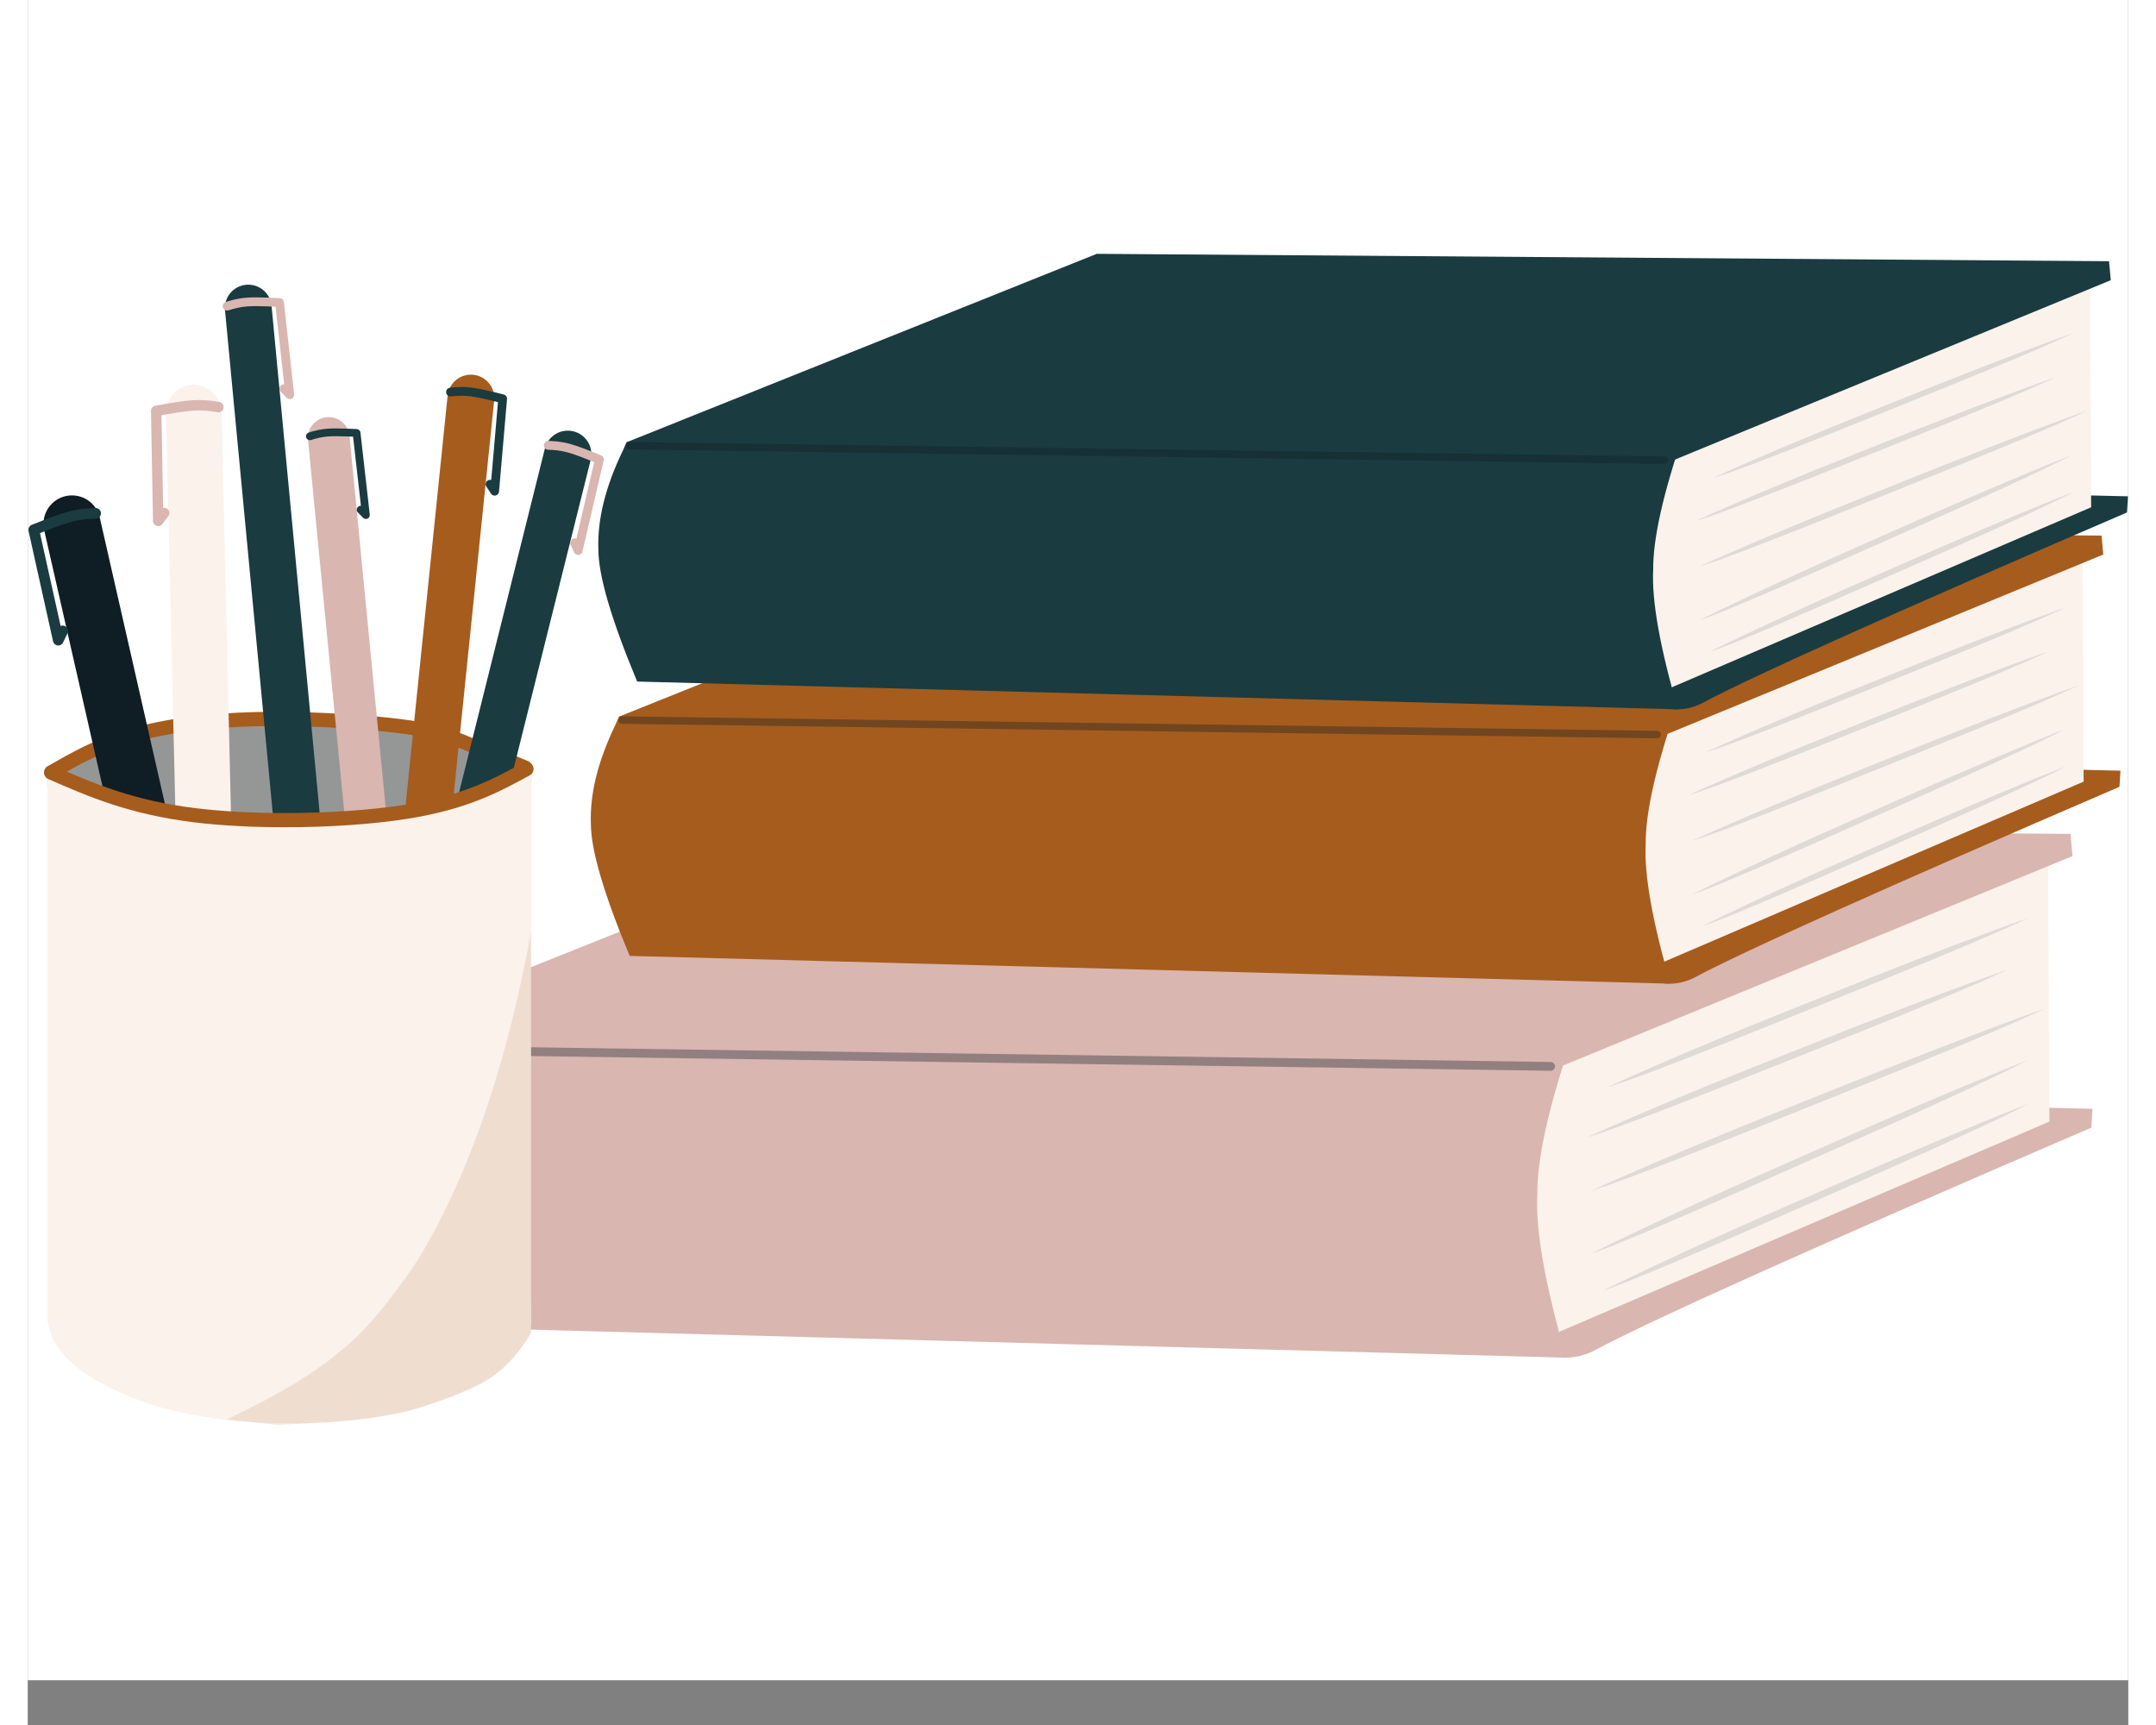 <svg xmlns="http://www.w3.org/2000/svg" xmlns:xlink="http://www.w3.org/1999/xlink" width="500" zoomAndPan="magnify" viewBox="0 0 375 307.92" height="400" preserveAspectRatio="xMidYMid meet" version="1.0"><rect x="0" y="0" width="375" height="307.92" fill="#808080" stroke="none"/><defs><clipPath id="4d43d2c879"><path d="M 0.047 0 L 374.949 0 L 374.949 299.922 L 0.047 299.922 Z M 0.047 0 " clip-rule="nonzero"/></clipPath><clipPath id="3afb5989af"><path d="M 285 88 L 374.949 88 L 374.949 127 L 285 127 Z M 285 88 " clip-rule="nonzero"/></clipPath><clipPath id="6fe7b5c83f"><path d="M 106 45.223 L 372 45.223 L 372 108 L 106 108 Z M 106 45.223 " clip-rule="nonzero"/></clipPath><clipPath id="55e544d219"><path d="M 0.047 90 L 14 90 L 14 116 L 0.047 116 Z M 0.047 90 " clip-rule="nonzero"/></clipPath><clipPath id="8eb2ebfd13"><path d="M 3 215 L 90 215 L 90 254.418 L 3 254.418 Z M 3 215 " clip-rule="nonzero"/></clipPath><clipPath id="0d6a69d3bf"><path d="M 35 166 L 90 166 L 90 254.418 L 35 254.418 Z M 35 166 " clip-rule="nonzero"/></clipPath></defs><g clip-path="url(#4d43d2c879)"><path fill="#ffffff" d="M 0.047 0 L 374.953 0 L 374.953 299.922 L 0.047 299.922 Z M 0.047 0 " fill-opacity="1" fill-rule="nonzero"/><path fill="#ffffff" d="M 0.047 0 L 374.953 0 L 374.953 299.922 L 0.047 299.922 Z M 0.047 0 " fill-opacity="1" fill-rule="nonzero"/></g><path fill="#d9b6b0" d="M 265.699 238.109 L 272.574 242.195 C 274.977 242.594 277.289 242.25 279.516 241.156 C 289.652 235.707 319.281 222.418 368.402 201.293 L 368.617 197.926 L 340.441 197.297 L 264.445 217.105 Z M 265.699 238.109 " fill-opacity="1" fill-rule="nonzero"/><path fill="#faf2eb" d="M 251.316 189.047 L 360.664 150.559 C 360.754 167.109 360.84 183.656 360.926 200.207 L 270.918 238.805 Z M 251.316 189.047 " fill-opacity="1" fill-rule="nonzero"/><path fill="#d9b6b0" d="M 55.203 186.492 L 54.422 188.25 C 50.785 195.77 49.078 202.645 49.301 208.875 C 49.305 214.336 52 223.535 57.395 236.465 L 274.652 242.352 C 270.887 229.332 269.168 219.637 269.496 213.262 C 269.434 206.863 271.543 197.402 275.836 184.871 Z M 55.203 186.492 " fill-opacity="1" fill-rule="nonzero"/><path fill="#d9b6b0" d="M 74.793 220.008 L 55.195 186.512 L 153.375 147.219 L 364.68 148.852 L 365.043 152.809 L 248.965 200.527 Z M 74.793 220.008 " fill-opacity="1" fill-rule="nonzero"/><path fill="#0f1d25" d="M 282.086 194.012 L 283.07 193.727 C 287.367 192.402 299.539 187.688 319.586 179.59 C 339.559 171.586 352.051 166.352 357.062 163.895 C 346.969 167.469 333.367 172.707 316.266 179.609 C 303.031 184.871 291.641 189.672 282.086 194.012 Z M 282.086 194.012 " fill-opacity="0.11" fill-rule="nonzero"/><path fill="#0f1d25" d="M 278.516 202.949 L 279.5 202.668 C 283.793 201.355 295.957 196.684 315.996 188.652 C 335.957 180.711 348.441 175.523 353.449 173.078 C 343.363 176.625 329.773 181.816 312.68 188.66 C 299.453 193.879 288.066 198.641 278.516 202.949 Z M 278.516 202.949 " fill-opacity="0.11" fill-rule="nonzero"/><path fill="#0f1d25" d="M 279.266 212.465 L 280.328 212.156 C 284.949 210.707 298.07 205.617 319.691 196.891 C 341.234 188.285 354.711 182.664 360.117 180.027 C 349.246 183.914 334.59 189.57 316.145 197 C 301.875 202.672 289.582 207.824 279.266 212.465 Z M 279.266 212.465 " fill-opacity="0.11" fill-rule="nonzero"/><path fill="#0f1d25" d="M 279.199 223.715 L 280.223 223.379 C 284.684 221.809 297.309 216.398 318.094 207.145 C 338.809 198 351.758 192.051 356.941 189.289 C 346.469 193.441 332.363 199.461 314.629 207.344 C 300.906 213.367 289.098 218.824 279.199 223.715 Z M 279.199 223.715 " fill-opacity="0.11" fill-rule="nonzero"/><path fill="#0f1d25" d="M 281.273 230.34 L 282.273 230.016 C 286.641 228.504 298.996 223.262 319.336 214.293 C 339.602 205.426 352.273 199.652 357.344 196.965 C 347.09 200.98 333.289 206.809 315.938 214.449 C 302.508 220.285 290.953 225.582 281.273 230.34 Z M 281.273 230.34 " fill-opacity="0.11" fill-rule="nonzero"/><path fill="#0f1d25" d="M 55.844 186.453 L 271.895 189.57 C 272.328 189.578 272.672 189.934 272.668 190.363 C 272.66 190.797 272.305 191.141 271.871 191.137 L 55.82 188.02 C 55.387 188.012 55.043 187.656 55.047 187.227 C 55.055 186.793 55.41 186.449 55.844 186.453 Z M 55.844 186.453 " fill-opacity="0.353" fill-rule="nonzero"/><path fill="#a65c1d" d="M 285.605 171.965 L 291.488 175.461 C 293.539 175.801 295.52 175.504 297.422 174.566 C 306.09 169.906 331.426 158.531 373.426 140.449 L 373.609 137.566 L 349.512 137.039 L 284.527 154.008 Z M 285.605 171.965 " fill-opacity="1" fill-rule="nonzero"/><path fill="#faf2eb" d="M 273.289 130.016 C 304.457 119.031 335.625 108.047 366.793 97.062 C 366.875 111.215 366.953 125.371 367.035 139.523 C 341.379 150.535 315.727 161.547 290.07 172.559 Z M 273.289 130.016 " fill-opacity="1" fill-rule="nonzero"/><path fill="#a65c1d" d="M 105.574 127.898 L 104.906 129.402 C 101.797 135.836 100.34 141.715 100.535 147.039 C 100.539 151.711 102.848 159.574 107.465 170.633 L 293.262 175.59 C 290.039 164.461 288.566 156.172 288.848 150.719 C 288.789 145.246 290.59 137.152 294.258 126.438 Z M 105.574 127.898 " fill-opacity="1" fill-rule="nonzero"/><path fill="#a65c1d" d="M 122.34 156.555 L 105.566 127.914 L 189.516 94.281 L 370.227 95.602 L 370.539 98.988 L 271.281 139.836 Z M 122.34 156.555 " fill-opacity="1" fill-rule="nonzero"/><path fill="#0f1d25" d="M 299.605 134.25 L 300.445 134.008 C 304.121 132.871 314.531 128.836 331.672 121.902 C 348.75 115.051 359.434 110.574 363.719 108.469 C 355.086 111.531 343.457 116.016 328.832 121.922 C 317.516 126.426 307.773 130.535 299.605 134.25 Z M 299.605 134.25 " fill-opacity="0.11" fill-rule="nonzero"/><path fill="#0f1d25" d="M 296.555 141.895 L 297.395 141.656 C 301.066 140.531 311.469 136.531 328.605 129.656 C 345.672 122.859 356.348 118.414 360.633 116.324 C 352.004 119.359 340.383 123.805 325.766 129.664 C 314.457 134.129 304.723 138.207 296.555 141.895 Z M 296.555 141.895 " fill-opacity="0.11" fill-rule="nonzero"/><path fill="#0f1d25" d="M 297.203 150.035 L 298.105 149.77 C 301.398 148.793 313.281 144.172 333.754 135.898 C 346.66 130.684 353.484 127.902 354.227 127.566 C 358.66 125.723 362.695 123.957 366.336 122.266 C 357.039 125.59 344.504 130.434 328.734 136.793 C 316.535 141.648 306.023 146.062 297.203 150.035 Z M 297.203 150.035 " fill-opacity="0.11" fill-rule="nonzero"/><path fill="#0f1d25" d="M 297.148 159.652 L 298.023 159.363 C 301.84 158.023 312.633 153.391 330.406 145.469 C 348.121 137.641 359.191 132.547 363.625 130.184 C 354.664 133.742 342.605 138.895 327.441 145.641 C 315.707 150.797 305.609 155.465 297.148 159.652 Z M 297.148 159.652 " fill-opacity="0.11" fill-rule="nonzero"/><path fill="#0f1d25" d="M 298.922 165.316 L 299.777 165.039 C 303.512 163.746 314.078 159.262 331.469 151.582 C 348.801 143.992 359.633 139.051 363.969 136.75 C 355.203 140.188 343.398 145.176 328.562 151.719 C 317.082 156.715 307.199 161.246 298.922 165.316 Z M 298.922 165.316 " fill-opacity="0.11" fill-rule="nonzero"/><path fill="#0f1d25" d="M 106.121 127.867 L 290.891 130.457 C 291.258 130.461 291.555 130.766 291.551 131.137 C 291.543 131.504 291.238 131.801 290.871 131.793 L 106.102 129.203 C 105.73 129.199 105.434 128.895 105.441 128.523 C 105.445 128.156 105.75 127.859 106.121 127.867 Z M 106.121 127.867 " fill-opacity="0.353" fill-rule="nonzero"/><g clip-path="url(#3afb5989af)"><path fill="#1a3b40" d="M 286.945 122.996 L 292.828 126.488 C 294.879 126.828 296.855 126.531 298.762 125.594 C 307.43 120.934 332.766 109.559 374.766 91.477 L 374.949 88.594 L 350.852 88.066 L 285.867 105.035 Z M 286.945 122.996 " fill-opacity="1" fill-rule="nonzero"/></g><path fill="#faf2eb" d="M 274.629 81.043 L 368.133 48.09 C 368.215 62.242 368.293 76.398 368.375 90.551 C 342.719 101.562 317.066 112.574 291.41 123.586 Z M 274.629 81.043 " fill-opacity="1" fill-rule="nonzero"/><path fill="#1a3b40" d="M 106.914 78.926 L 106.246 80.43 C 103.137 86.863 101.68 92.742 101.875 98.066 C 101.879 102.738 104.188 110.602 108.801 121.66 L 294.602 126.617 C 291.379 115.488 289.906 107.199 290.184 101.746 C 290.129 96.273 291.93 88.18 295.598 77.465 Z M 106.914 78.926 " fill-opacity="1" fill-rule="nonzero"/><g clip-path="url(#6fe7b5c83f)"><path fill="#1a3b40" d="M 123.676 107.582 L 106.906 78.945 L 190.855 45.309 L 371.566 46.629 L 371.879 50.016 L 272.621 90.863 Z M 123.676 107.582 " fill-opacity="1" fill-rule="nonzero"/></g><path fill="#0f1d25" d="M 300.945 85.277 L 301.785 85.035 C 305.461 83.898 315.867 79.863 333.012 72.93 C 350.09 66.078 360.773 61.602 365.055 59.496 C 356.426 62.559 344.797 67.043 330.172 72.949 C 318.855 77.453 309.113 81.562 300.945 85.277 Z M 300.945 85.277 " fill-opacity="0.11" fill-rule="nonzero"/><path fill="#0f1d25" d="M 297.895 92.922 L 298.734 92.684 C 302.406 91.559 312.809 87.559 329.941 80.684 C 347.012 73.887 357.688 69.445 361.973 67.352 C 353.344 70.387 341.723 74.832 327.105 80.691 C 315.797 85.156 306.059 89.234 297.895 92.922 Z M 297.895 92.922 " fill-opacity="0.11" fill-rule="nonzero"/><path fill="#0f1d25" d="M 298.539 101.062 L 299.445 100.797 C 303.398 99.555 314.621 95.199 333.105 87.727 C 351.527 80.359 363.051 75.547 367.676 73.293 C 358.379 76.617 345.844 81.461 330.074 87.82 C 317.871 92.676 307.363 97.09 298.539 101.062 Z M 298.539 101.062 " fill-opacity="0.11" fill-rule="nonzero"/><path fill="#0f1d25" d="M 298.488 110.68 L 299.359 110.395 C 303.176 109.051 313.973 104.418 331.746 96.496 C 349.457 88.672 360.531 83.574 364.961 81.211 C 356.004 84.77 343.945 89.922 328.781 96.668 C 317.047 101.824 306.949 106.496 298.488 110.68 Z M 298.488 110.68 " fill-opacity="0.11" fill-rule="nonzero"/><path fill="#0f1d25" d="M 300.262 116.344 L 301.117 116.066 C 304.852 114.773 315.418 110.289 332.809 102.609 C 350.137 95.02 360.973 90.078 365.309 87.781 C 356.543 91.215 344.738 96.203 329.902 102.746 C 318.422 107.742 308.539 112.273 300.262 116.344 Z M 300.262 116.344 " fill-opacity="0.11" fill-rule="nonzero"/><path fill="#0f1d25" d="M 107.461 78.895 L 292.227 81.484 C 292.598 81.488 292.895 81.793 292.887 82.164 C 292.883 82.531 292.578 82.828 292.211 82.82 L 107.441 80.23 C 107.07 80.227 106.773 79.922 106.781 79.551 C 106.785 79.184 107.09 78.887 107.461 78.895 Z M 107.461 78.895 " fill-opacity="0.353" fill-rule="nonzero"/><path fill="#faf2eb" d="M 46.422 128.836 L 45.785 128.84 C 38.988 128.891 33.812 129.156 30.266 129.637 C 25.969 130.125 21.793 130.84 17.738 131.781 C 13.992 132.547 10.523 133.715 7.332 135.293 L 3.398 137.41 L 3.285 138.879 C 3.301 139.855 3.5 140.82 3.887 141.781 C 5.172 144.172 6.164 145.594 6.867 146.055 C 7.805 146.992 8.93 147.922 10.234 148.844 C 12.328 150.336 14 151.289 15.254 151.707 C 23.598 155.547 34.047 157.527 46.602 157.645 C 50.727 157.609 53.996 157.457 56.406 157.191 C 60.379 156.688 63.25 156.27 65.02 155.938 C 70.598 154.676 75.02 153.238 78.281 151.637 C 86.055 147.82 89.988 143.445 90.078 138.508 L 89.84 136.781 C 84.75 134.379 80.188 132.711 76.16 131.77 C 71.5 130.676 67.383 129.969 63.805 129.645 C 58.52 129.184 55.211 128.957 53.883 128.965 C 51.508 128.879 49.02 128.836 46.422 128.836 Z M 46.422 128.836 " fill-opacity="1" fill-rule="nonzero"/><path fill="#0f1d25" d="M 46.422 128.836 L 46.102 128.836 C 37.75 128.715 29.316 129.473 20.801 131.117 C 15.926 132.152 12.691 133 11.105 133.664 C 6.93 135.383 4.348 136.703 3.363 137.621 C 2.875 137.977 5.375 139.527 10.863 142.273 C 13.527 143.359 16.867 144.512 20.879 145.727 C 28.676 147.707 36.156 148.754 43.316 148.863 C 46.551 148.844 49.879 148.77 53.301 148.637 C 54.68 148.543 56.043 148.426 57.387 148.281 C 62.387 147.691 66.539 146.945 69.852 146.039 C 71.719 145.625 74.633 144.676 78.594 143.188 C 84.621 140.551 88.387 138.512 89.902 137.066 C 90.305 136.84 87.309 135.531 80.914 133.137 C 79.523 132.574 76.621 131.832 72.211 130.902 C 65.414 129.527 56.82 128.836 46.422 128.836 Z M 46.422 128.836 " fill-opacity="0.427" fill-rule="nonzero"/><path fill="#a65c1d" d="M 3.617 136.734 C 7.801 134.34 12.098 131.879 18.152 130.113 C 24.184 128.355 31.91 127.301 40.859 127.098 C 41.973 127.074 43.102 127.062 44.242 127.062 C 52.27 127.062 60.781 127.645 66.312 128.324 C 72.691 129.105 75.168 130.027 78.391 131.324 C 81.535 132.594 85.445 134.234 89.348 135.875 C 89.992 136.145 90.297 136.891 90.023 137.535 C 89.754 138.18 89.008 138.484 88.359 138.211 C 84.453 136.57 80.562 134.938 77.438 133.676 C 74.391 132.449 72.129 131.594 66.004 130.844 C 60.578 130.176 52.168 129.602 44.242 129.602 C 43.121 129.602 42.008 129.613 40.918 129.637 C 32.117 129.832 24.625 130.871 18.863 132.551 C 13.129 134.223 9.059 136.543 4.879 138.938 C 4.27 139.285 3.496 139.074 3.145 138.465 C 2.797 137.855 3.008 137.082 3.617 136.734 Z M 3.617 136.734 " fill-opacity="1" fill-rule="nonzero"/><path fill="#a65c1d" d="M 83.297 71.055 C 83.297 71.195 83.289 71.336 83.273 71.48 L 69.566 205.035 C 69.332 207.328 67.277 208.996 64.984 208.762 C 62.688 208.523 61.016 206.477 61.254 204.184 L 74.961 70.629 L 74.938 71.055 C 74.938 68.75 76.809 66.879 79.117 66.879 C 81.426 66.879 83.297 68.75 83.297 71.055 Z M 83.297 71.055 " fill-opacity="1" fill-rule="nonzero"/><path fill="#a65c1d" d="M 65.539 199.848 L 61.301 205.332 C 61.637 208.727 61.898 211.008 62.082 212.164 C 62.316 213.805 62.594 215.078 62.926 215.988 L 63.184 216.551 L 63.473 216.918 L 63.812 217.074 L 64.188 216.965 C 64.426 216.816 64.684 216.543 64.957 216.145 C 65.91 214.75 67.332 211.449 69.227 206.25 L 65.539 199.848 " fill-opacity="1" fill-rule="nonzero"/><path fill="#1a3b40" d="M 75.402 69.207 C 76.039 69.145 76.715 69.078 77.492 69.078 C 78.035 69.078 78.625 69.109 79.293 69.195 C 80.902 69.402 82.973 69.918 84.977 70.422 C 85.352 70.512 85.602 70.863 85.566 71.246 L 84.137 87.758 C 84.109 88.09 83.871 88.367 83.547 88.449 C 83.223 88.531 82.883 88.398 82.703 88.117 L 81.883 86.859 C 81.648 86.496 81.75 86.012 82.113 85.777 C 82.477 85.543 82.961 85.645 83.195 86.008 L 84.016 87.266 L 82.578 87.625 L 84.008 71.113 L 84.598 71.938 C 82.559 71.43 80.59 70.938 79.094 70.746 C 78.492 70.668 77.969 70.641 77.492 70.641 C 76.801 70.641 76.195 70.699 75.555 70.762 C 75.125 70.805 74.742 70.492 74.699 70.062 C 74.656 69.633 74.973 69.25 75.402 69.207 Z M 75.402 69.207 " fill-opacity="1" fill-rule="nonzero"/><path fill="#d9b6b0" d="M 57.457 78.168 L 57.441 77.809 L 69.02 196.738 C 69.219 198.777 67.723 200.594 65.676 200.793 C 63.633 200.992 61.816 199.496 61.617 197.457 L 50.039 78.527 C 50.027 78.41 50.02 78.289 50.02 78.168 C 50.02 76.117 51.684 74.457 53.738 74.457 C 55.793 74.457 57.457 76.117 57.457 78.168 Z M 57.457 78.168 " fill-opacity="1" fill-rule="nonzero"/><path fill="#1a3b40" d="M 50.172 77.211 C 51.105 76.926 52.094 76.621 53.566 76.52 C 54.031 76.484 54.543 76.473 55.078 76.473 C 56.211 76.473 57.484 76.531 58.738 76.586 C 59.082 76.602 59.363 76.863 59.398 77.203 L 61.062 91.859 C 61.098 92.156 60.938 92.441 60.672 92.566 C 60.402 92.695 60.082 92.641 59.875 92.426 L 58.938 91.473 C 58.668 91.199 58.672 90.758 58.949 90.488 C 59.223 90.219 59.664 90.223 59.934 90.5 L 60.867 91.453 L 59.68 92.02 L 58.016 77.359 L 58.676 77.977 C 57.414 77.922 56.172 77.863 55.078 77.863 C 54.562 77.863 54.09 77.875 53.664 77.906 C 52.359 78 51.496 78.262 50.582 78.543 C 50.211 78.656 49.824 78.449 49.711 78.082 C 49.598 77.715 49.805 77.324 50.172 77.211 Z M 50.172 77.211 " fill-opacity="1" fill-rule="nonzero"/><path fill="#1a3b40" d="M 100.625 81.078 C 100.625 81.422 100.582 81.762 100.5 82.094 L 67.734 213.367 C 67.172 215.617 64.887 216.988 62.629 216.43 C 60.375 215.867 59 213.586 59.562 211.332 L 92.328 80.062 L 92.203 81.078 C 92.203 78.754 94.09 76.875 96.414 76.875 C 98.742 76.875 100.625 78.754 100.625 81.078 Z M 100.625 81.078 " fill-opacity="1" fill-rule="nonzero"/><path fill="#d9b6b0" d="M 92.973 78.707 C 94.078 78.754 95.246 78.805 96.855 79.25 C 98.43 79.684 100.422 80.496 102.352 81.281 C 102.711 81.43 102.91 81.812 102.82 82.191 L 99.035 98.457 C 98.961 98.785 98.684 99.027 98.348 99.062 C 98.012 99.098 97.691 98.914 97.551 98.609 L 96.914 97.238 C 96.73 96.844 96.902 96.375 97.301 96.191 C 97.695 96.008 98.164 96.18 98.348 96.578 L 98.984 97.949 L 97.496 98.102 L 101.285 81.832 L 101.754 82.742 C 99.793 81.945 97.898 81.176 96.434 80.77 C 95.008 80.375 93.988 80.328 92.902 80.281 C 92.469 80.262 92.129 79.895 92.148 79.461 C 92.168 79.023 92.539 78.688 92.973 78.707 Z M 92.973 78.707 " fill-opacity="1" fill-rule="nonzero"/><path fill="#1a3b40" d="M 43.547 54.984 L 43.527 54.59 L 56.195 188.062 C 56.414 190.355 54.73 192.387 52.438 192.605 C 50.141 192.824 48.105 191.141 47.891 188.852 L 35.219 55.375 C 35.207 55.246 35.199 55.113 35.199 54.984 C 35.199 52.68 37.07 50.816 39.371 50.816 C 41.676 50.816 43.547 52.68 43.547 54.984 Z M 43.547 54.984 " fill-opacity="1" fill-rule="nonzero"/><path fill="#d9b6b0" d="M 35.375 53.898 C 36.422 53.582 37.531 53.242 39.184 53.129 C 39.684 53.094 40.227 53.082 40.793 53.082 C 42.086 53.082 43.551 53.152 44.988 53.223 C 45.371 53.238 45.684 53.535 45.727 53.914 L 47.555 70.367 C 47.59 70.695 47.414 71.016 47.109 71.156 C 46.809 71.301 46.449 71.234 46.219 70.996 L 45.168 69.922 C 44.867 69.613 44.875 69.121 45.184 68.82 C 45.492 68.52 45.988 68.523 46.289 68.832 L 47.336 69.906 L 46 70.539 L 44.172 54.086 L 44.914 54.781 C 43.465 54.711 42.039 54.645 40.793 54.645 C 40.246 54.645 39.742 54.656 39.289 54.688 C 37.824 54.789 36.859 55.082 35.828 55.395 C 35.414 55.52 34.977 55.285 34.852 54.871 C 34.727 54.461 34.961 54.023 35.375 53.898 Z M 35.375 53.898 " fill-opacity="1" fill-rule="nonzero"/><path fill="#0f1d25" d="M 12.988 93.512 L 12.859 92.383 L 47.156 243.055 C 47.781 245.789 46.062 248.512 43.324 249.137 C 40.582 249.758 37.859 248.043 37.234 245.309 L 2.938 94.637 C 2.852 94.266 2.812 93.891 2.812 93.512 C 2.812 90.703 5.09 88.43 7.898 88.43 C 10.707 88.43 12.988 90.703 12.988 93.512 Z M 12.988 93.512 " fill-opacity="1" fill-rule="nonzero"/><g clip-path="url(#55e544d219)"><path fill="#1a3b40" d="M 12.152 92.59 C 10.84 92.633 9.609 92.676 7.879 93.137 C 6.105 93.609 3.805 94.516 1.43 95.457 L 2.008 94.363 L 6.387 114.062 L 4.594 113.859 L 5.379 112.211 C 5.605 111.734 6.172 111.531 6.648 111.758 C 7.125 111.984 7.328 112.551 7.102 113.027 L 6.316 114.676 C 6.141 115.043 5.75 115.262 5.348 115.215 C 4.941 115.168 4.613 114.871 4.523 114.477 L 0.145 94.777 C 0.047 94.32 0.289 93.855 0.727 93.684 C 3.062 92.762 5.48 91.801 7.387 91.297 C 9.336 90.777 10.75 90.73 12.086 90.688 C 12.613 90.668 13.055 91.078 13.07 91.605 C 13.09 92.133 12.676 92.57 12.152 92.59 Z M 12.152 92.59 " fill-opacity="1" fill-rule="nonzero"/></g><path fill="#faf2eb" d="M 34.602 73.648 L 34.602 73.531 L 38.133 223.977 C 38.195 226.711 36.031 228.977 33.293 229.039 C 30.559 229.105 28.289 226.941 28.223 224.211 L 24.695 73.766 C 24.691 73.727 24.691 73.688 24.691 73.648 C 24.691 70.914 26.91 68.699 29.648 68.699 C 32.383 68.699 34.602 70.914 34.602 73.648 Z M 34.602 73.648 " fill-opacity="1" fill-rule="nonzero"/><path fill="#d9b6b0" d="M 33.883 73.59 C 32.855 73.418 31.891 73.258 30.637 73.258 C 30.344 73.258 30.031 73.27 29.699 73.289 C 27.914 73.395 25.547 73.816 23.094 74.254 L 23.859 73.324 L 24.219 92.973 L 22.547 92.434 L 23.617 91.012 C 23.926 90.602 24.508 90.516 24.918 90.824 C 25.328 91.133 25.41 91.715 25.102 92.125 L 24.031 93.547 C 23.797 93.863 23.383 93.996 23.004 93.871 C 22.629 93.75 22.367 93.402 22.363 93.008 L 22.004 73.359 C 21.992 72.902 22.32 72.508 22.766 72.43 C 25.18 71.996 27.672 71.551 29.59 71.438 C 29.957 71.414 30.305 71.402 30.637 71.402 C 32.062 71.402 33.16 71.59 34.191 71.762 C 34.695 71.848 35.039 72.324 34.953 72.828 C 34.867 73.336 34.391 73.676 33.883 73.59 Z M 33.883 73.59 " fill-opacity="1" fill-rule="nonzero"/><g clip-path="url(#8eb2ebfd13)"><path fill="#faf2eb" d="M 47.141 215.793 L 46.887 215.793 C 39.02 216.082 33.137 216.645 29.238 217.492 C 24.617 218.359 20.531 219.551 16.988 221.066 C 13.043 222.641 9.457 225.039 6.234 228.266 C 4.371 230.938 3.492 233.32 3.598 235.406 C 3.902 240.82 8.852 245.484 18.438 249.398 C 25.98 252.492 35.781 254.055 47.844 254.094 C 60.535 254.035 71.379 251.723 80.379 247.152 C 84.141 245.312 87.168 242.449 89.469 238.574 L 89.852 237.652 L 89.852 232.512 C 88.652 229.699 87.348 227.699 85.938 226.516 C 83.641 224.395 80.023 222.352 75.09 220.391 C 72.66 219.371 68.84 218.32 63.617 217.238 C 58.738 216.387 53.246 215.906 47.141 215.793 Z M 47.141 215.793 " fill-opacity="1" fill-rule="nonzero"/></g><path fill="#faf2eb" d="M 89.852 136.328 L 88.715 137.102 C 84.008 139.82 78.523 141.938 72.262 143.461 C 69.133 144.223 65.809 144.832 62.293 145.293 C 53.156 146.184 47.441 146.539 45.148 146.355 C 37.398 146.297 30.352 145.723 24.012 144.633 C 22.207 144.523 17.848 143.418 10.941 141.316 C 8.301 140.391 5.84 139.332 3.555 138.145 L 3.555 236.238 L 89.852 236.238 Z M 89.852 136.328 " fill-opacity="1" fill-rule="nonzero"/><g clip-path="url(#0d6a69d3bf)"><path fill="#a65c1d" d="M 89.852 166.332 L 89.418 168.688 C 84.961 191.918 78.309 210.75 69.465 225.18 C 64.27 232.91 59.668 238.277 55.664 241.285 C 51.281 245.062 44.551 249.105 35.469 253.414 L 44.469 254.336 L 51.219 254.016 C 59.16 253.582 65.191 252.75 69.32 251.516 C 76.32 249.285 80.949 247.293 83.207 245.543 C 85.539 243.895 87.754 241.371 89.852 237.969 Z M 89.852 166.332 " fill-opacity="0.129" fill-rule="nonzero"/></g><path fill="#a65c1d" d="M 4.684 136.742 C 11.82 139.852 18.832 142.906 30.043 144.273 C 34.801 144.852 40.328 145.129 45.926 145.129 C 53.566 145.129 61.285 144.613 67.301 143.664 C 77.652 142.035 82.988 139.125 88.426 136.164 C 89.043 135.828 89.812 136.055 90.148 136.668 C 90.484 137.285 90.258 138.055 89.645 138.391 C 84.109 141.406 78.473 144.477 67.695 146.172 C 61.516 147.145 53.66 147.668 45.926 147.668 C 40.254 147.668 34.617 147.387 29.734 146.793 C 18.141 145.379 10.844 142.195 3.668 139.066 C 3.023 138.785 2.73 138.039 3.012 137.398 C 3.293 136.754 4.039 136.461 4.684 136.742 Z M 4.684 136.742 " fill-opacity="1" fill-rule="nonzero"/></svg>